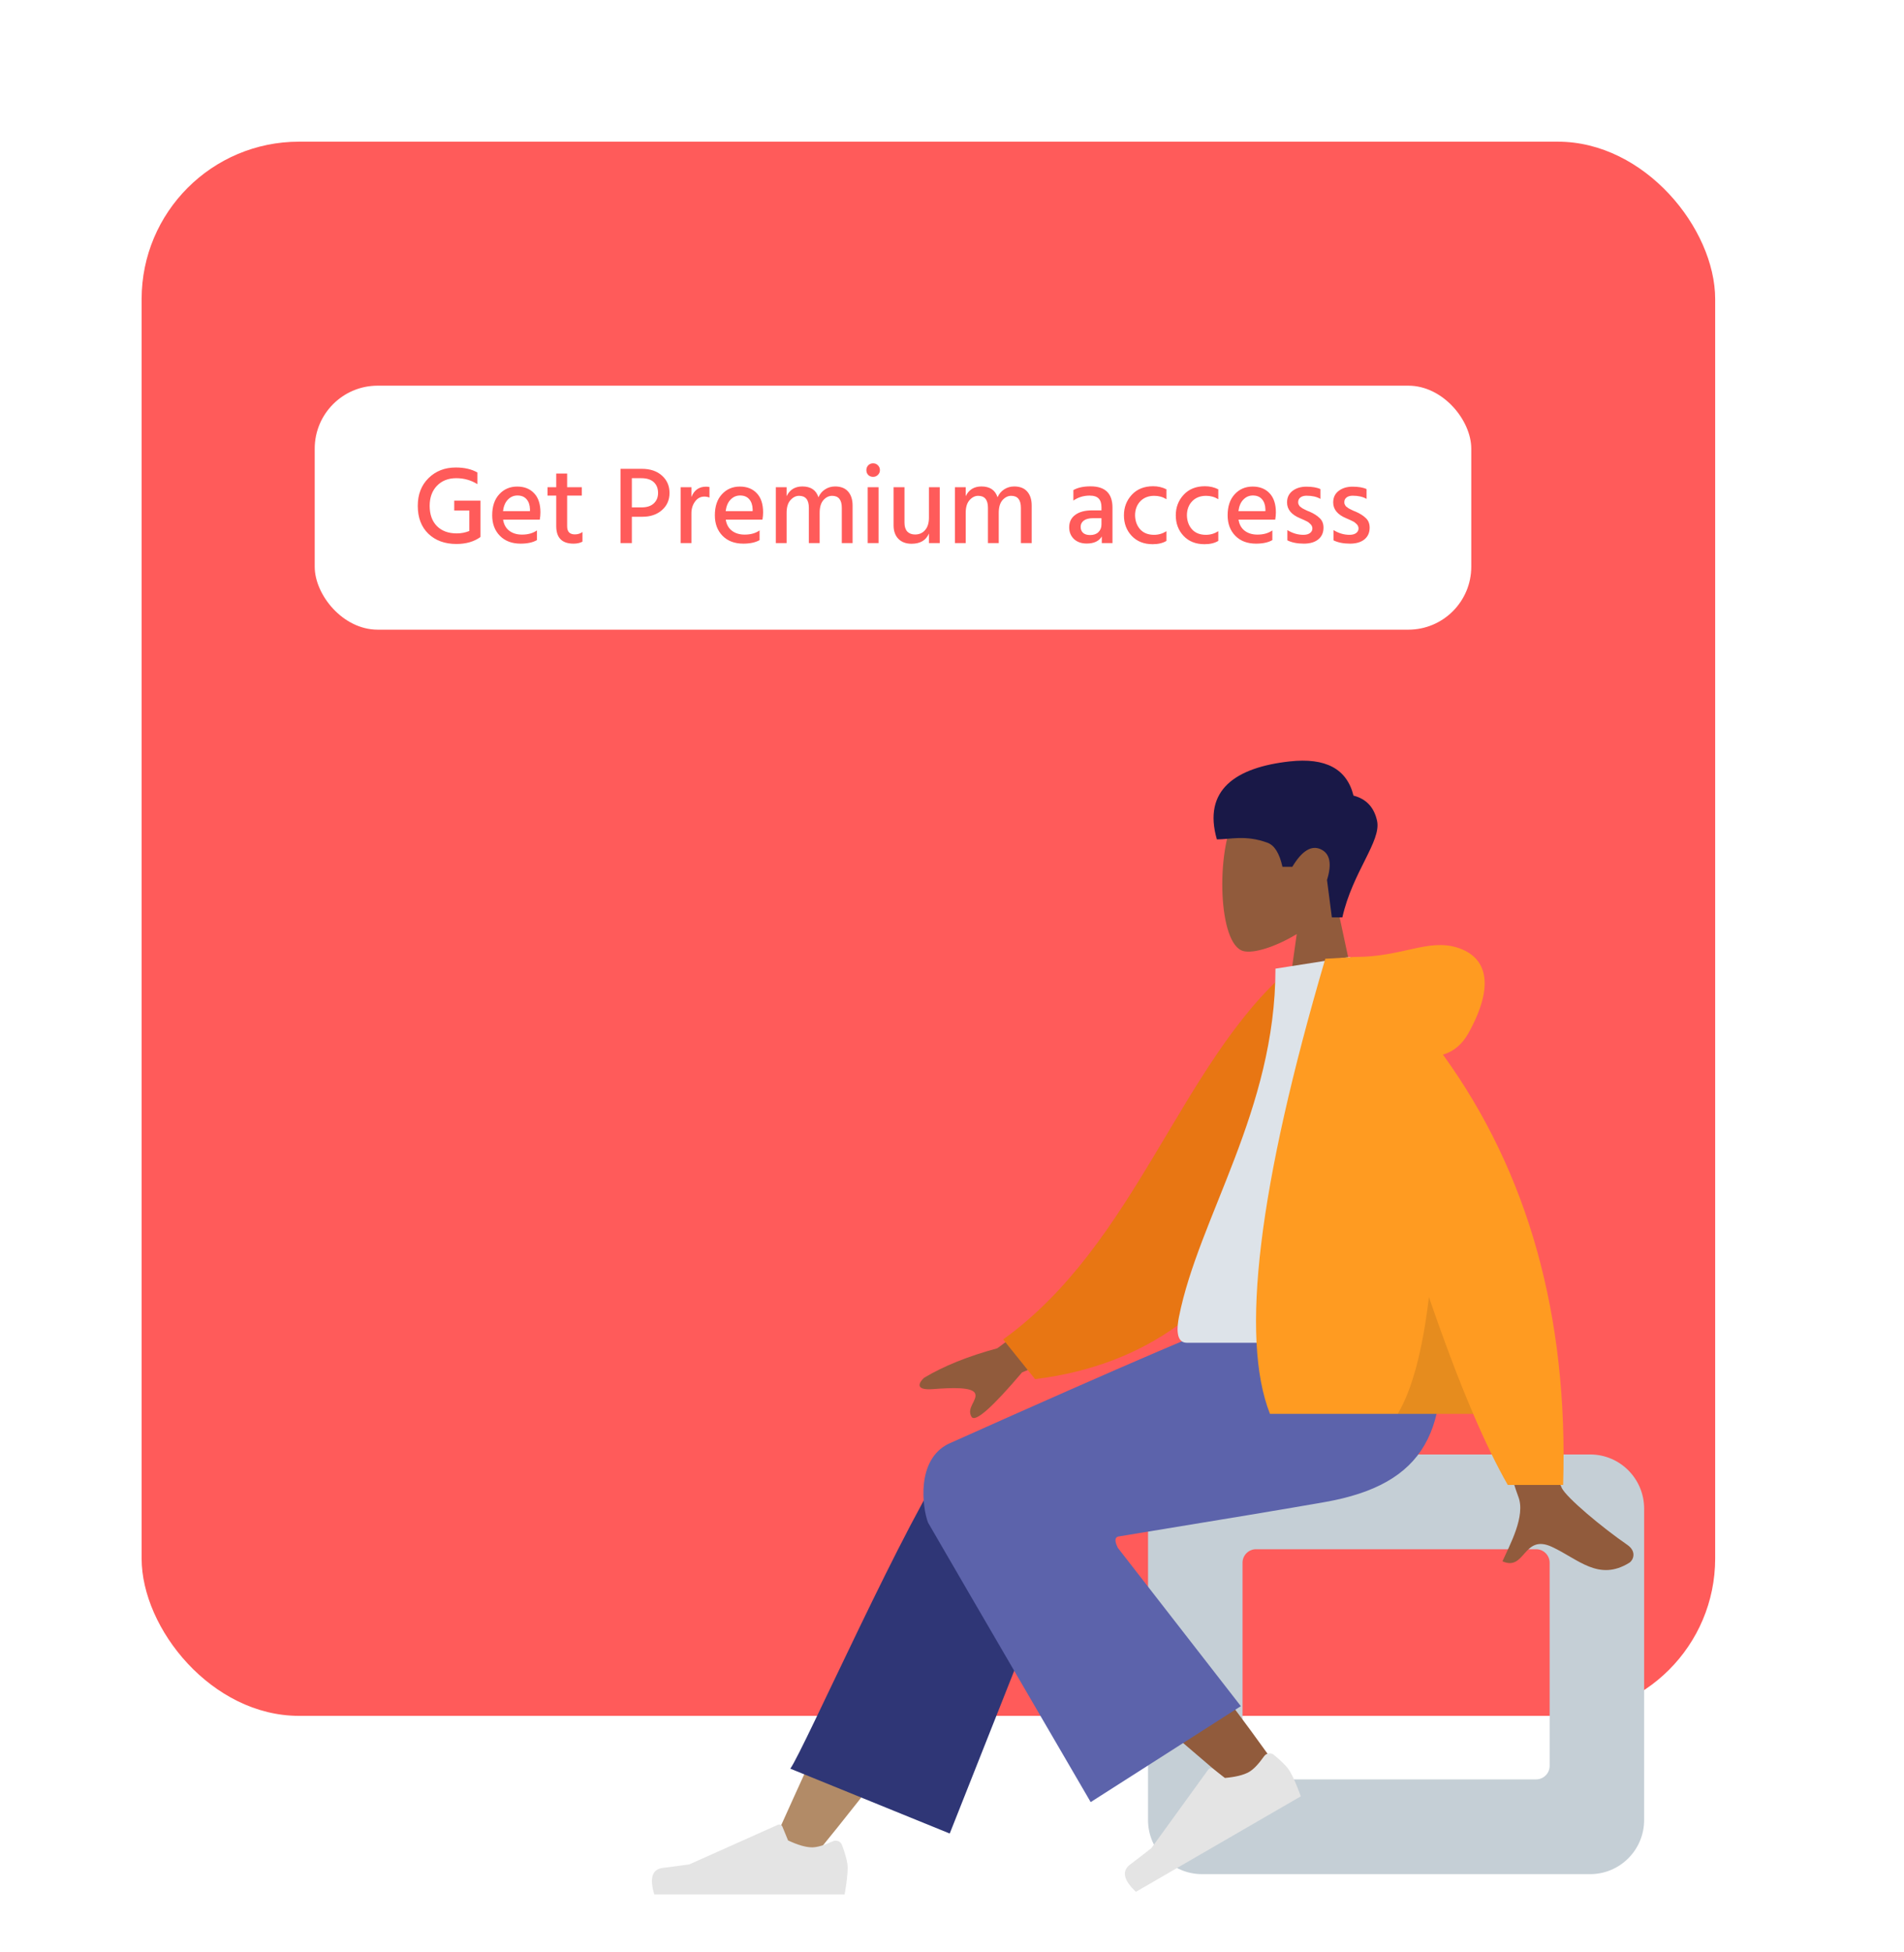 <svg width="242" height="248" viewBox="0 0 242 248" fill="none" xmlns="http://www.w3.org/2000/svg">
<g filter="url(#filter0_d_1_592)">
<rect x="18" y="18" width="200" height="200" rx="20" fill="#FF5B5A"/>
</g>
<rect x="40" y="49" width="147" height="31" rx="8" fill="white"/>
<path d="M61.065 68.23C60.253 68.818 59.236 69.112 58.013 69.112C56.538 69.112 55.348 68.678 54.443 67.81C53.547 66.942 53.099 65.761 53.099 64.268C53.099 62.821 53.552 61.65 54.457 60.754C55.372 59.849 56.529 59.396 57.929 59.396C59.021 59.396 59.936 59.606 60.673 60.026V61.51C59.87 61.006 58.974 60.754 57.985 60.754C56.977 60.754 56.16 61.076 55.535 61.72C54.919 62.364 54.611 63.213 54.611 64.268C54.611 65.351 54.914 66.205 55.521 66.83C56.137 67.455 56.982 67.768 58.055 67.768C58.615 67.768 59.147 67.665 59.651 67.46V64.856H57.733V63.61H61.065V68.132H61.051L61.065 68.23ZM68.242 68.622C67.72 68.921 67.029 69.07 66.17 69.07C65.069 69.07 64.192 68.739 63.538 68.076C62.885 67.413 62.558 66.545 62.558 65.472C62.558 64.333 62.857 63.442 63.454 62.798C64.052 62.145 64.812 61.818 65.736 61.818C66.642 61.818 67.36 62.103 67.892 62.672C68.424 63.232 68.69 64.044 68.69 65.108C68.69 65.397 68.662 65.701 68.606 66.018H63.944C64.038 66.634 64.299 67.105 64.728 67.432C65.158 67.759 65.699 67.922 66.352 67.922C67.108 67.922 67.738 67.745 68.242 67.39V68.622ZM65.764 62.952C65.298 62.952 64.896 63.125 64.56 63.47C64.224 63.806 64.014 64.296 63.93 64.94H67.36V64.688C67.342 64.156 67.197 63.736 66.926 63.428C66.656 63.111 66.268 62.952 65.764 62.952ZM74.03 68.818C73.722 68.986 73.344 69.07 72.896 69.07C71.43 69.07 70.698 68.328 70.698 66.844V62.966H69.592V61.902H70.698V60.166H72.084V61.902H73.946V62.966H72.084V66.872C72.084 67.553 72.41 67.894 73.064 67.894C73.447 67.894 73.769 67.791 74.03 67.586V68.818ZM81.652 65.654H80.308V69H78.866V59.564H81.568C82.65 59.564 83.509 59.853 84.144 60.432C84.778 61.001 85.096 61.734 85.096 62.63C85.096 63.526 84.774 64.254 84.13 64.814C83.495 65.374 82.669 65.654 81.652 65.654ZM81.512 60.754H80.308V64.464H81.54C82.221 64.464 82.739 64.296 83.094 63.96C83.458 63.624 83.64 63.181 83.64 62.63C83.64 62.051 83.458 61.594 83.094 61.258C82.73 60.922 82.202 60.754 81.512 60.754ZM87.879 69H86.507V61.902H87.879V63.148C88.224 62.271 88.845 61.832 89.741 61.832C89.872 61.832 90.016 61.846 90.175 61.874V63.218C89.979 63.134 89.76 63.092 89.517 63.092C89.041 63.092 88.649 63.302 88.341 63.722C88.033 64.142 87.879 64.641 87.879 65.22V69ZM96.543 68.622C96.02 68.921 95.33 69.07 94.471 69.07C93.37 69.07 92.493 68.739 91.839 68.076C91.186 67.413 90.859 66.545 90.859 65.472C90.859 64.333 91.158 63.442 91.755 62.798C92.353 62.145 93.113 61.818 94.037 61.818C94.942 61.818 95.661 62.103 96.193 62.672C96.725 63.232 96.991 64.044 96.991 65.108C96.991 65.397 96.963 65.701 96.907 66.018H92.245C92.338 66.634 92.6 67.105 93.029 67.432C93.459 67.759 94 67.922 94.653 67.922C95.409 67.922 96.039 67.745 96.543 67.39V68.622ZM94.065 62.952C93.599 62.952 93.197 63.125 92.861 63.47C92.525 63.806 92.315 64.296 92.231 64.94H95.661V64.688C95.642 64.156 95.498 63.736 95.227 63.428C94.957 63.111 94.569 62.952 94.065 62.952ZM108.365 69H106.993V64.52C106.993 63.503 106.582 62.994 105.761 62.994C105.35 62.994 104.981 63.176 104.655 63.54C104.337 63.904 104.179 64.441 104.179 65.15V69H102.807V64.52C102.807 63.503 102.391 62.994 101.561 62.994C101.159 62.994 100.795 63.176 100.469 63.54C100.142 63.904 99.979 64.441 99.979 65.15V69H98.607V61.902H99.979V63.036C100.38 62.215 101.047 61.804 101.981 61.804C103.045 61.804 103.726 62.261 104.025 63.176C104.221 62.737 104.505 62.401 104.879 62.168C105.252 61.925 105.672 61.804 106.139 61.804C106.867 61.804 107.417 62.019 107.791 62.448C108.173 62.877 108.365 63.47 108.365 64.226V69ZM111.67 69H110.284V61.902H111.67V69ZM111.838 59.732C111.838 59.965 111.754 60.166 111.586 60.334C111.418 60.502 111.212 60.586 110.97 60.586C110.727 60.586 110.522 60.507 110.354 60.348C110.195 60.18 110.116 59.975 110.116 59.732C110.116 59.489 110.195 59.284 110.354 59.116C110.522 58.948 110.727 58.864 110.97 58.864C111.212 58.864 111.418 58.948 111.586 59.116C111.754 59.284 111.838 59.489 111.838 59.732ZM119.441 69H118.069V67.782C117.696 68.65 116.959 69.084 115.857 69.084C115.157 69.084 114.602 68.879 114.191 68.468C113.781 68.048 113.575 67.474 113.575 66.746V61.902H114.961V66.41C114.961 66.895 115.078 67.269 115.311 67.53C115.554 67.782 115.885 67.908 116.305 67.908C116.837 67.908 117.262 67.721 117.579 67.348C117.906 66.975 118.069 66.447 118.069 65.766V61.902H119.441V69ZM131.128 69H129.756V64.52C129.756 63.503 129.346 62.994 128.524 62.994C128.114 62.994 127.745 63.176 127.418 63.54C127.101 63.904 126.942 64.441 126.942 65.15V69H125.57V64.52C125.57 63.503 125.155 62.994 124.324 62.994C123.923 62.994 123.559 63.176 123.232 63.54C122.906 63.904 122.742 64.441 122.742 65.15V69H121.37V61.902H122.742V63.036C123.144 62.215 123.811 61.804 124.744 61.804C125.808 61.804 126.49 62.261 126.788 63.176C126.984 62.737 127.269 62.401 127.642 62.168C128.016 61.925 128.436 61.804 128.902 61.804C129.63 61.804 130.181 62.019 130.554 62.448C130.937 62.877 131.128 63.47 131.128 64.226V69ZM138.555 67.978C139.003 67.978 139.353 67.857 139.605 67.614C139.866 67.362 139.997 67.035 139.997 66.634V65.836H138.933C138.41 65.836 138.014 65.939 137.743 66.144C137.482 66.349 137.351 66.611 137.351 66.928C137.351 67.255 137.454 67.511 137.659 67.698C137.864 67.885 138.163 67.978 138.555 67.978ZM140.039 68.16C139.675 68.757 139.036 69.056 138.121 69.056C137.449 69.056 136.908 68.865 136.497 68.482C136.096 68.09 135.895 67.595 135.895 66.998C135.895 66.317 136.152 65.789 136.665 65.416C137.178 65.033 137.897 64.842 138.821 64.842H139.997V64.436C139.997 63.951 139.88 63.587 139.647 63.344C139.414 63.092 139.026 62.966 138.485 62.966C137.729 62.966 137.043 63.176 136.427 63.596V62.266C136.978 61.949 137.706 61.79 138.611 61.79C140.468 61.79 141.397 62.691 141.397 64.492V69H140.039V68.16ZM148.257 68.72C147.8 69 147.217 69.14 146.507 69.14C145.397 69.14 144.51 68.79 143.847 68.09C143.185 67.39 142.853 66.517 142.853 65.472C142.853 64.455 143.185 63.587 143.847 62.868C144.519 62.14 145.425 61.776 146.563 61.776C147.179 61.776 147.744 61.907 148.257 62.168V63.428C147.8 63.139 147.282 62.994 146.703 62.994C145.966 62.994 145.373 63.227 144.925 63.694C144.487 64.161 144.267 64.758 144.267 65.486C144.286 66.205 144.505 66.797 144.925 67.264C145.345 67.721 145.933 67.95 146.689 67.95C147.249 67.95 147.772 67.796 148.257 67.488V68.72ZM154.847 68.72C154.39 69 153.806 69.14 153.097 69.14C151.986 69.14 151.1 68.79 150.437 68.09C149.774 67.39 149.443 66.517 149.443 65.472C149.443 64.455 149.774 63.587 150.437 62.868C151.109 62.14 152.014 61.776 153.153 61.776C153.769 61.776 154.334 61.907 154.847 62.168V63.428C154.39 63.139 153.872 62.994 153.293 62.994C152.556 62.994 151.963 63.227 151.515 63.694C151.076 64.161 150.857 64.758 150.857 65.486C150.876 66.205 151.095 66.797 151.515 67.264C151.935 67.721 152.523 67.95 153.279 67.95C153.839 67.95 154.362 67.796 154.847 67.488V68.72ZM161.717 68.622C161.194 68.921 160.504 69.07 159.645 69.07C158.544 69.07 157.666 68.739 157.013 68.076C156.36 67.413 156.033 66.545 156.033 65.472C156.033 64.333 156.332 63.442 156.929 62.798C157.526 62.145 158.287 61.818 159.211 61.818C160.116 61.818 160.835 62.103 161.367 62.672C161.899 63.232 162.165 64.044 162.165 65.108C162.165 65.397 162.137 65.701 162.081 66.018H157.419C157.512 66.634 157.774 67.105 158.203 67.432C158.632 67.759 159.174 67.922 159.827 67.922C160.583 67.922 161.213 67.745 161.717 67.39V68.622ZM159.239 62.952C158.772 62.952 158.371 63.125 158.035 63.47C157.699 63.806 157.489 64.296 157.405 64.94H160.835V64.688C160.816 64.156 160.672 63.736 160.401 63.428C160.13 63.111 159.743 62.952 159.239 62.952ZM168.218 67.04C168.218 67.675 167.994 68.174 167.546 68.538C167.098 68.893 166.492 69.07 165.726 69.07C164.886 69.07 164.186 68.93 163.626 68.65V67.348C164.28 67.749 164.956 67.95 165.656 67.95C166.02 67.95 166.3 67.875 166.496 67.726C166.702 67.577 166.804 67.381 166.804 67.138C166.804 66.933 166.725 66.751 166.566 66.592C166.408 66.424 166.244 66.303 166.076 66.228C165.918 66.144 165.642 66.018 165.25 65.85C164.14 65.393 163.584 64.721 163.584 63.834C163.584 63.209 163.818 62.719 164.284 62.364C164.751 62.009 165.334 61.832 166.034 61.832C166.8 61.832 167.397 61.935 167.826 62.14V63.386C167.369 63.115 166.781 62.98 166.062 62.98C165.736 62.98 165.474 63.055 165.278 63.204C165.092 63.353 164.998 63.549 164.998 63.792C164.998 63.857 165.003 63.923 165.012 63.988C165.031 64.044 165.059 64.105 165.096 64.17C165.134 64.226 165.166 64.277 165.194 64.324C165.232 64.361 165.288 64.403 165.362 64.45C165.437 64.497 165.493 64.539 165.53 64.576C165.577 64.604 165.647 64.641 165.74 64.688C165.843 64.735 165.918 64.772 165.964 64.8C166.011 64.819 166.09 64.856 166.202 64.912C166.324 64.959 166.408 64.991 166.454 65.01C167.005 65.253 167.434 65.528 167.742 65.836C168.06 66.135 168.218 66.536 168.218 67.04ZM174.084 67.04C174.084 67.675 173.86 68.174 173.412 68.538C172.964 68.893 172.357 69.07 171.592 69.07C170.752 69.07 170.052 68.93 169.492 68.65V67.348C170.145 67.749 170.822 67.95 171.522 67.95C171.886 67.95 172.166 67.875 172.362 67.726C172.567 67.577 172.67 67.381 172.67 67.138C172.67 66.933 172.59 66.751 172.432 66.592C172.273 66.424 172.11 66.303 171.942 66.228C171.783 66.144 171.508 66.018 171.116 65.85C170.005 65.393 169.45 64.721 169.45 63.834C169.45 63.209 169.683 62.719 170.15 62.364C170.616 62.009 171.2 61.832 171.9 61.832C172.665 61.832 173.262 61.935 173.692 62.14V63.386C173.234 63.115 172.646 62.98 171.928 62.98C171.601 62.98 171.34 63.055 171.144 63.204C170.957 63.353 170.864 63.549 170.864 63.792C170.864 63.857 170.868 63.923 170.878 63.988C170.896 64.044 170.924 64.105 170.962 64.17C170.999 64.226 171.032 64.277 171.06 64.324C171.097 64.361 171.153 64.403 171.228 64.45C171.302 64.497 171.358 64.539 171.396 64.576C171.442 64.604 171.512 64.641 171.606 64.688C171.708 64.735 171.783 64.772 171.83 64.8C171.876 64.819 171.956 64.856 172.068 64.912C172.189 64.959 172.273 64.991 172.32 65.01C172.87 65.253 173.3 65.528 173.608 65.836C173.925 66.135 174.084 66.536 174.084 67.04Z" fill="#FF5B5A"/>
<path fill-rule="evenodd" clip-rule="evenodd" d="M169.825 114.481C171.801 112.155 173.139 109.305 172.915 106.111C172.271 96.909 159.493 98.933 157.007 103.578C154.521 108.222 154.817 120.003 158.029 120.833C159.31 121.164 162.04 120.353 164.817 118.675L163.074 131.04H173.369L169.825 114.481Z" fill="#915B3C"/>
<path fill-rule="evenodd" clip-rule="evenodd" d="M170.615 116.552C171.908 110.79 175.589 106.862 175.026 104.286C174.652 102.569 173.653 101.501 172.03 101.083C171.19 97.679 168.483 96.231 163.908 96.739C157.045 97.502 152.856 100.359 154.665 106.645C156.328 106.645 158.335 106.042 161.111 107.075C161.992 107.403 162.622 108.419 163.001 110.124H164.255C165.473 108.101 166.673 107.357 167.856 107.894C169.039 108.43 169.308 109.732 168.663 111.801L169.281 116.552H170.615Z" fill="#191847"/>
<path fill-rule="evenodd" clip-rule="evenodd" d="M202.108 184.79H152.779C148.989 184.79 145.916 187.87 145.916 191.67V231.23C145.916 235.03 148.989 238.11 152.779 238.11H202.108C205.898 238.11 208.971 235.03 208.971 231.23V191.67C208.971 187.87 205.898 184.79 202.108 184.79ZM195.245 196.83C196.192 196.83 196.961 197.6 196.961 198.55V224.35C196.961 225.3 196.192 226.07 195.245 226.07H159.642C158.695 226.07 157.926 225.3 157.926 224.35V198.55C157.926 197.6 158.695 196.83 159.642 196.83H195.245Z" fill="#C5CFD6"/>
<path fill-rule="evenodd" clip-rule="evenodd" d="M103.382 235.96C111.839 225.607 117.561 217.932 120.549 212.935C125.664 204.379 129.85 196.765 131.172 193.856C134.322 186.921 123.919 183.673 121.564 186.908C118 191.804 110.39 207.212 98.732 233.13L103.382 235.96Z" fill="#B28B67"/>
<path fill-rule="evenodd" clip-rule="evenodd" d="M120.712 232.95L136.451 193.234C139.817 185.994 123.561 181.235 121.087 184.604C115.47 192.254 102.121 222.43 100.447 224.709L120.712 232.95Z" fill="#2F3676"/>
<path fill-rule="evenodd" clip-rule="evenodd" d="M162.631 224.982C159.565 220.499 148.415 205.417 142.342 199.178C140.596 197.384 138.893 195.663 137.283 194.06C132.495 189.293 122.957 197.309 127.736 201.651C139.637 212.464 157.002 227.061 158.453 228.362C160.486 230.186 164.557 227.799 162.631 224.982Z" fill="#915B3C"/>
<path fill-rule="evenodd" clip-rule="evenodd" d="M161.917 222.958C162.972 223.829 163.659 224.54 163.977 225.092C164.363 225.763 164.815 226.807 165.333 228.223C164.556 228.673 157.57 232.717 144.377 240.355C142.794 238.868 142.548 237.712 143.638 236.889C144.729 236.066 145.629 235.372 146.338 234.807L153.575 224.819C153.714 224.627 153.982 224.584 154.174 224.724C154.177 224.726 154.18 224.728 154.183 224.731L155.685 225.89C157.064 225.768 158.092 225.511 158.771 225.118C159.323 224.798 159.957 224.134 160.672 223.125L160.672 223.125C160.946 222.738 161.482 222.647 161.868 222.921C161.885 222.933 161.901 222.945 161.917 222.958Z" fill="#E4E4E4"/>
<path fill-rule="evenodd" clip-rule="evenodd" d="M107.02 234.413C107.499 235.697 107.739 236.658 107.739 237.295C107.739 238.071 107.611 239.202 107.353 240.69C106.455 240.69 98.391 240.69 83.159 240.69C82.531 238.606 82.894 237.482 84.248 237.316C85.603 237.149 86.728 236.999 87.624 236.866L98.869 231.84C99.085 231.744 99.339 231.841 99.435 232.058C99.437 232.062 99.438 232.065 99.44 232.069L100.163 233.827C101.417 234.413 102.436 234.706 103.22 234.706C103.857 234.706 104.736 234.449 105.859 233.933L105.859 233.933C106.289 233.735 106.799 233.924 106.996 234.356C107.005 234.375 107.012 234.394 107.02 234.413Z" fill="#E4E4E4"/>
<path fill-rule="evenodd" clip-rule="evenodd" d="M142.114 195.218C155.196 193.081 163.958 191.62 168.401 190.835C181.065 188.597 184.758 181.765 182.574 166.86H159.241C156.154 167.754 143.252 173.282 120.536 183.445C116.449 185.479 117.21 191.475 117.957 193.451C117.988 193.532 124.877 205.367 138.627 228.957L157.714 216.767L142.078 196.654C141.666 195.82 141.677 195.341 142.114 195.218Z" fill="#5C63AB"/>
<path fill-rule="evenodd" clip-rule="evenodd" d="M140.433 161.231L126.75 171.303C123.039 172.307 119.939 173.556 117.449 175.05C116.861 175.587 116.15 176.675 118.589 176.487C121.029 176.299 123.603 176.211 123.939 177.045C124.276 177.879 122.8 178.877 123.48 180.002C123.934 180.752 126.076 178.871 129.908 174.359L143.458 168.726L140.433 161.231ZM192.968 161.579L184.004 161.614C189.539 179.525 192.527 189.029 192.968 190.124C193.96 192.59 191.86 196.346 190.962 198.364C193.887 199.676 193.575 194.816 197.266 196.537C200.634 198.108 203.197 200.955 207.088 198.548C207.567 198.252 208.091 197.137 206.824 196.267C203.668 194.097 199.12 190.3 198.505 189.051C197.667 187.346 195.822 178.189 192.968 161.579Z" fill="#915B3C"/>
<path fill-rule="evenodd" clip-rule="evenodd" d="M167.494 123.873L163.785 123.235C150.023 135.153 144.37 158.048 127.501 170.176L131.561 175.221C160.826 171.589 168.079 143.663 167.494 123.873Z" fill="#E87613"/>
<path fill-rule="evenodd" clip-rule="evenodd" d="M183.663 170.6C168.791 170.6 157.851 170.6 150.844 170.6C149.344 170.6 149.627 168.429 149.843 167.334C152.345 154.692 162.112 141.064 162.112 123.068L171.579 121.58C179.409 134.204 182.117 149.747 183.663 170.6Z" fill="#DDE3E9"/>
<path fill-rule="evenodd" clip-rule="evenodd" d="M183.399 133.989C184.774 133.593 185.863 132.669 186.666 131.217C190.126 124.958 188.876 121.512 185.179 120.38C181.481 119.247 178.183 121.58 172.292 121.58C171.971 121.58 171.678 121.6 171.411 121.64L168.448 121.81C159.945 150.698 157.6 169.971 161.413 179.63H187.244C188.775 183.208 190.239 186.218 191.638 188.66H198.676C199.339 167.189 194.246 148.965 183.399 133.989Z" fill="#FF9B21"/>
<path fill-rule="evenodd" clip-rule="evenodd" d="M181.619 164.794C180.806 171.608 179.486 176.553 177.657 179.63H187.244C185.458 175.457 183.583 170.512 181.619 164.794Z" fill="black" fill-opacity="0.1"/>
<defs>
<filter id="filter0_d_1_592" x="0" y="0" width="236" height="236" filterUnits="userSpaceOnUse" color-interpolation-filters="sRGB">
<feFlood flood-opacity="0" result="BackgroundImageFix"/>
<feColorMatrix in="SourceAlpha" type="matrix" values="0 0 0 0 0 0 0 0 0 0 0 0 0 0 0 0 0 0 127 0" result="hardAlpha"/>
<feOffset/>
<feGaussianBlur stdDeviation="9"/>
<feComposite in2="hardAlpha" operator="out"/>
<feColorMatrix type="matrix" values="0 0 0 0 0 0 0 0 0 0 0 0 0 0 0 0 0 0 0.04 0"/>
<feBlend mode="normal" in2="BackgroundImageFix" result="effect1_dropShadow_1_592"/>
<feBlend mode="normal" in="SourceGraphic" in2="effect1_dropShadow_1_592" result="shape"/>
</filter>
</defs>
</svg>
